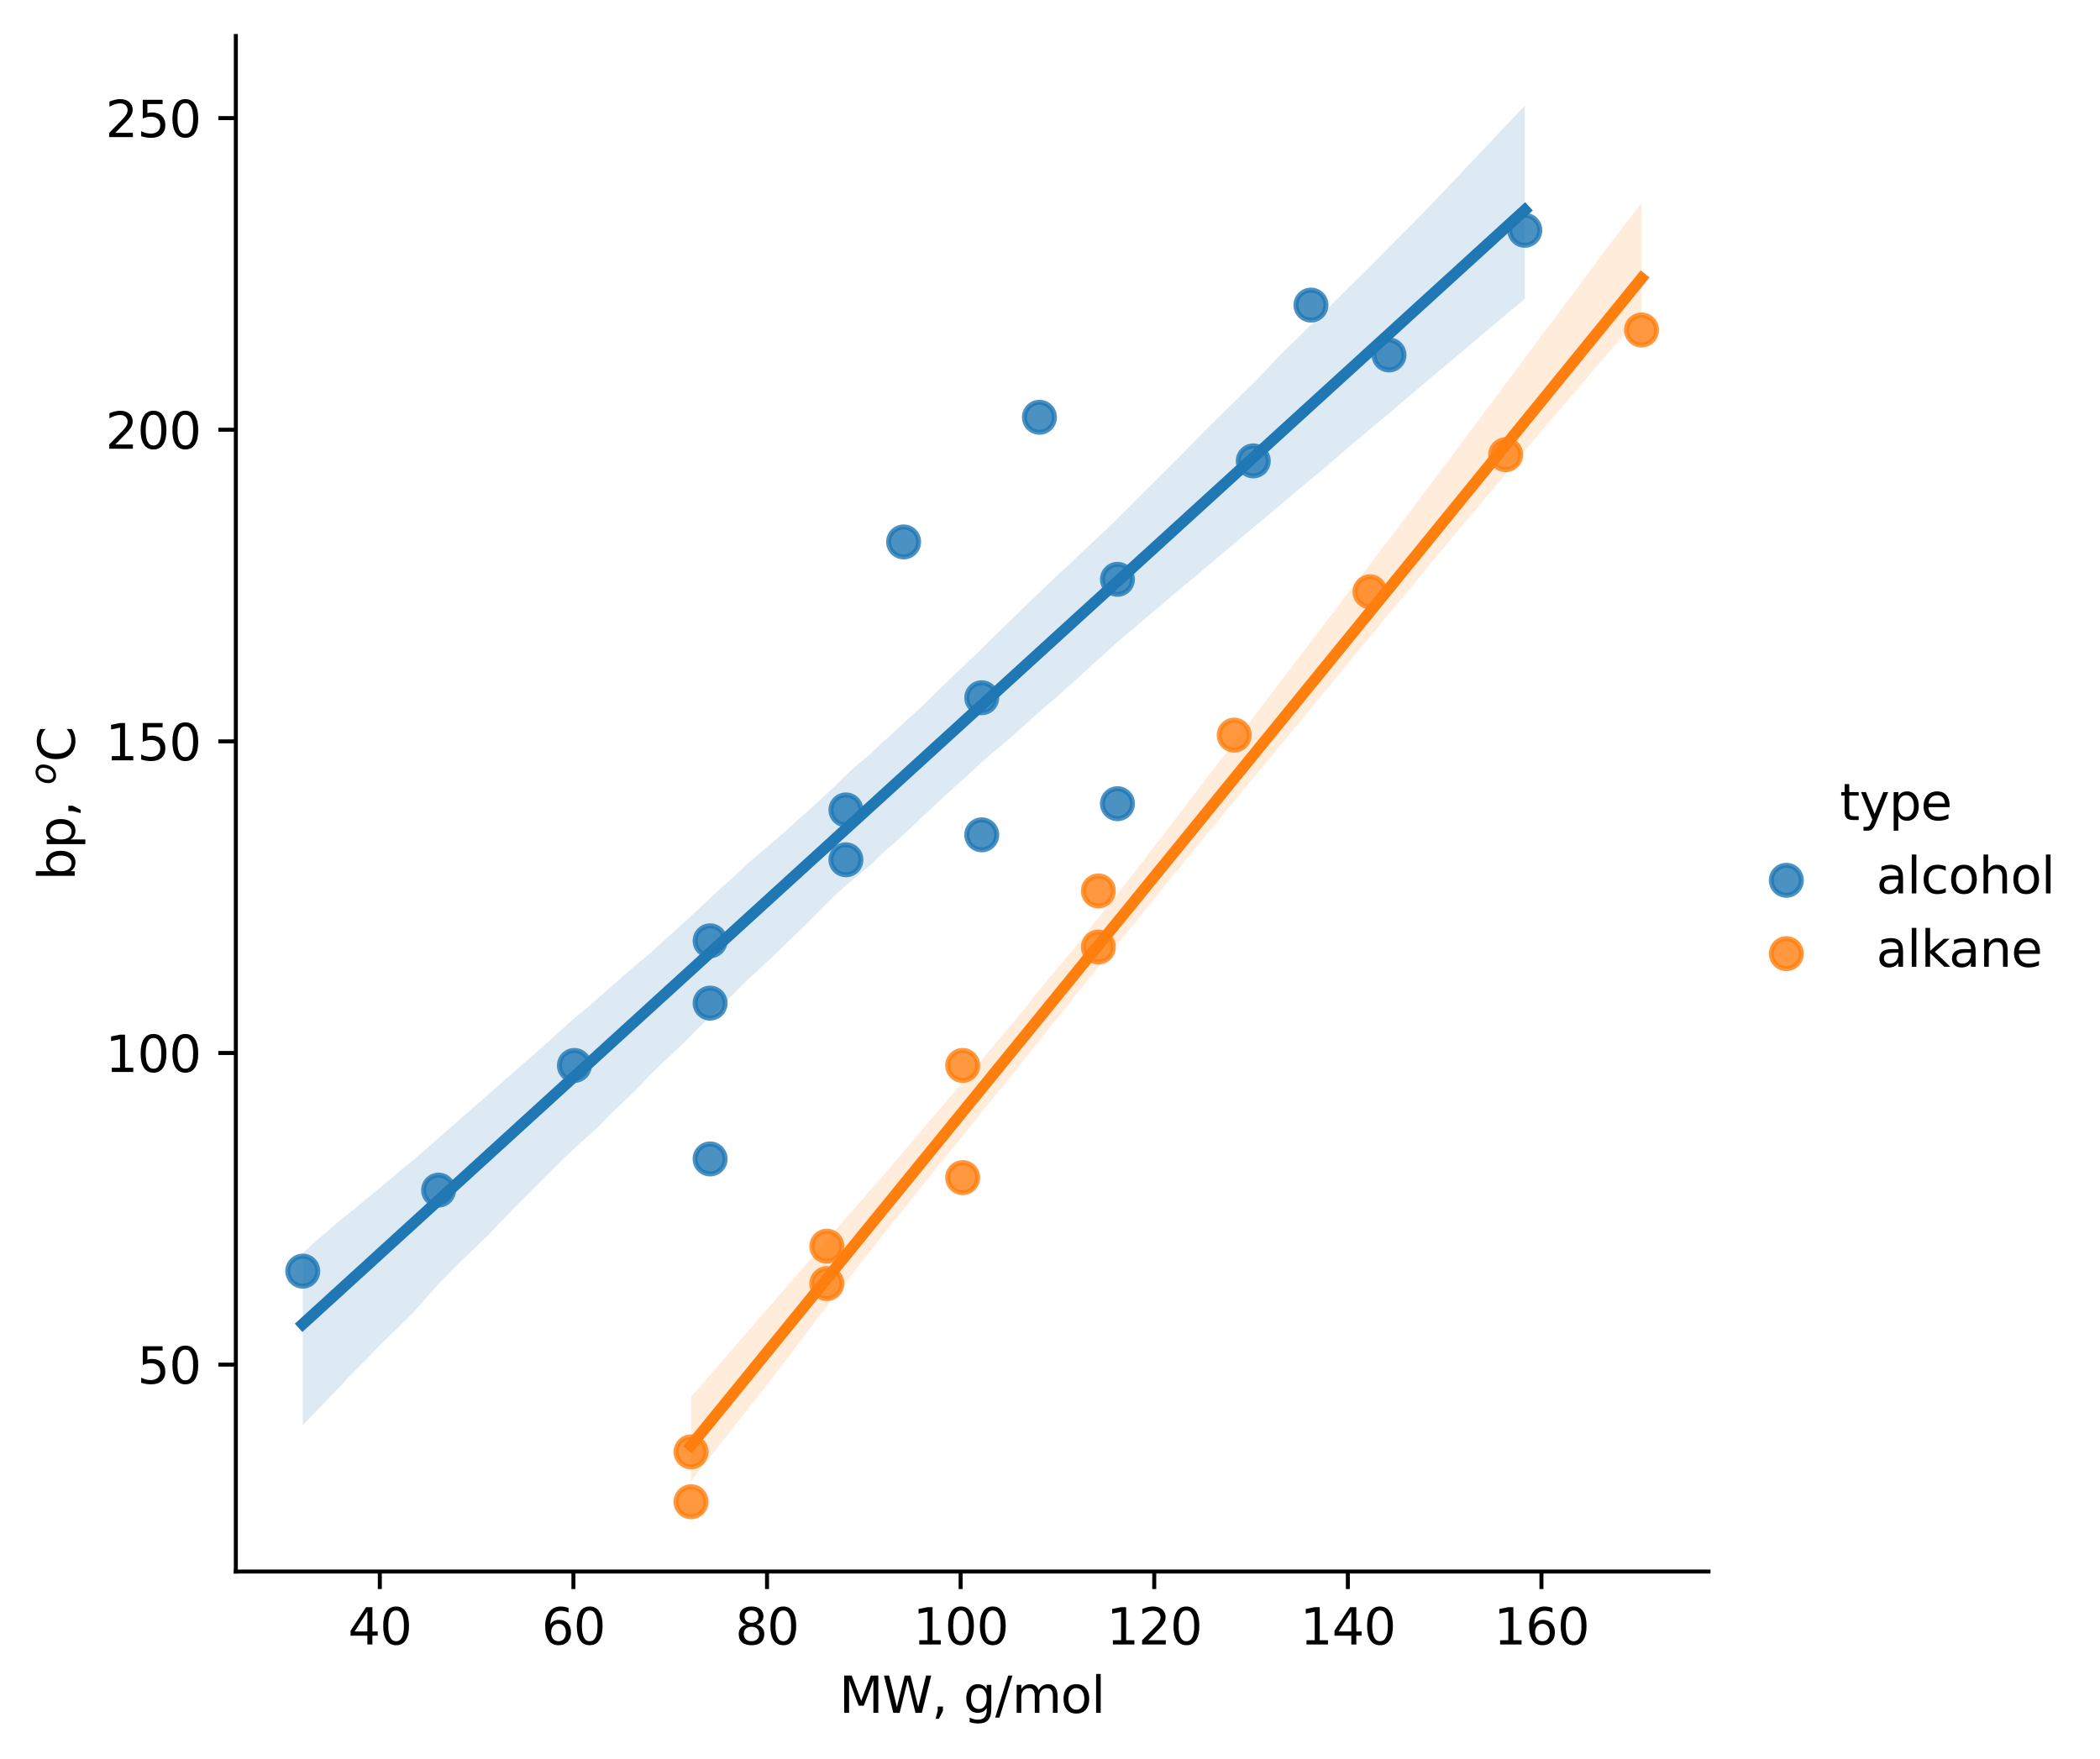 <?xml version="1.0" encoding="utf-8" standalone="no"?>
<!DOCTYPE svg PUBLIC "-//W3C//DTD SVG 1.1//EN"
  "http://www.w3.org/Graphics/SVG/1.1/DTD/svg11.dtd">
<svg xmlns:xlink="http://www.w3.org/1999/xlink" width="420.189pt" height="351.996pt" viewBox="0 0 420.189 351.996" xmlns="http://www.w3.org/2000/svg" version="1.1">
 <defs>
  <style type="text/css">*{stroke-linejoin: round; stroke-linecap: butt}</style>
 </defs>
 <g id="figure_1">
  <g id="patch_1">
   <path d="M 0 351.996 
L 420.189 351.996 
L 420.189 0 
L 0 0 
z
" style="fill: #ffffff"/>
  </g>
  <g id="axes_1">
   <g id="patch_2">
    <path d="M 47.188 314.44 
L 341.851 314.44 
L 341.851 7.2 
L 47.188 7.2 
z
" style="fill: #ffffff"/>
   </g>
   <g id="PathCollection_1">
    <defs>
     <path id="m9941597a71" d="M 0 3 
C 0.796 3 1.559 2.684 2.121 2.121 
C 2.684 1.559 3 0.796 3 0 
C 3 -0.796 2.684 -1.559 2.121 -2.121 
C 1.559 -2.684 0.796 -3 0 -3 
C -0.796 -3 -1.559 -2.684 -2.121 -2.121 
C -2.684 -1.559 -3 -0.796 -3 0 
C -3 0.796 -2.684 1.559 -2.121 2.121 
C -1.559 2.684 -0.796 3 0 3 
z
" style="stroke: #1f77b4; stroke-opacity: 0.8"/>
    </defs>
    <g clip-path="url(#p30f5126e38)">
     <use xlink:href="#m9941597a71" x="60.581" y="254.334" style="fill: #1f77b4; fill-opacity: 0.8; stroke: #1f77b4; stroke-opacity: 0.8"/>
     <use xlink:href="#m9941597a71" x="87.756" y="238.123" style="fill: #1f77b4; fill-opacity: 0.8; stroke: #1f77b4; stroke-opacity: 0.8"/>
     <use xlink:href="#m9941597a71" x="114.931" y="213.182" style="fill: #1f77b4; fill-opacity: 0.8; stroke: #1f77b4; stroke-opacity: 0.8"/>
     <use xlink:href="#m9941597a71" x="142.087" y="188.241" style="fill: #1f77b4; fill-opacity: 0.8; stroke: #1f77b4; stroke-opacity: 0.8"/>
     <use xlink:href="#m9941597a71" x="169.262" y="162.054" style="fill: #1f77b4; fill-opacity: 0.8; stroke: #1f77b4; stroke-opacity: 0.8"/>
     <use xlink:href="#m9941597a71" x="196.437" y="139.607" style="fill: #1f77b4; fill-opacity: 0.8; stroke: #1f77b4; stroke-opacity: 0.8"/>
     <use xlink:href="#m9941597a71" x="223.592" y="115.913" style="fill: #1f77b4; fill-opacity: 0.8; stroke: #1f77b4; stroke-opacity: 0.8"/>
     <use xlink:href="#m9941597a71" x="250.767" y="92.22" style="fill: #1f77b4; fill-opacity: 0.8; stroke: #1f77b4; stroke-opacity: 0.8"/>
     <use xlink:href="#m9941597a71" x="277.923" y="71.02" style="fill: #1f77b4; fill-opacity: 0.8; stroke: #1f77b4; stroke-opacity: 0.8"/>
     <use xlink:href="#m9941597a71" x="305.098" y="46.08" style="fill: #1f77b4; fill-opacity: 0.8; stroke: #1f77b4; stroke-opacity: 0.8"/>
     <use xlink:href="#m9941597a71" x="142.087" y="200.712" style="fill: #1f77b4; fill-opacity: 0.8; stroke: #1f77b4; stroke-opacity: 0.8"/>
     <use xlink:href="#m9941597a71" x="142.087" y="231.888" style="fill: #1f77b4; fill-opacity: 0.8; stroke: #1f77b4; stroke-opacity: 0.8"/>
     <use xlink:href="#m9941597a71" x="169.262" y="172.03" style="fill: #1f77b4; fill-opacity: 0.8; stroke: #1f77b4; stroke-opacity: 0.8"/>
     <use xlink:href="#m9941597a71" x="196.437" y="167.042" style="fill: #1f77b4; fill-opacity: 0.8; stroke: #1f77b4; stroke-opacity: 0.8"/>
     <use xlink:href="#m9941597a71" x="223.592" y="160.807" style="fill: #1f77b4; fill-opacity: 0.8; stroke: #1f77b4; stroke-opacity: 0.8"/>
     <use xlink:href="#m9941597a71" x="180.806" y="108.431" style="fill: #1f77b4; fill-opacity: 0.8; stroke: #1f77b4; stroke-opacity: 0.8"/>
     <use xlink:href="#m9941597a71" x="207.981" y="83.491" style="fill: #1f77b4; fill-opacity: 0.8; stroke: #1f77b4; stroke-opacity: 0.8"/>
     <use xlink:href="#m9941597a71" x="262.311" y="61.044" style="fill: #1f77b4; fill-opacity: 0.8; stroke: #1f77b4; stroke-opacity: 0.8"/>
    </g>
   </g>
   <g id="FillBetweenPolyCollection_1">
    <path d="M 60.581 250.722 
L 60.581 285.179 
L 63.051 282.599 
L 65.521 280.045 
L 67.991 277.478 
L 70.461 274.795 
L 72.931 272.346 
L 75.4 269.785 
L 77.87 267.331 
L 80.34 264.93 
L 82.81 262.515 
L 85.28 259.669 
L 87.75 256.892 
L 90.22 254.41 
L 92.69 251.942 
L 95.159 249.567 
L 97.629 247.183 
L 100.099 244.595 
L 102.569 242.049 
L 105.039 239.578 
L 107.509 237.106 
L 109.979 234.63 
L 112.448 232.146 
L 114.918 229.801 
L 117.388 227.565 
L 119.858 225.32 
L 122.328 222.74 
L 124.798 220.433 
L 127.268 218.032 
L 129.737 215.456 
L 132.207 212.991 
L 134.677 210.696 
L 137.147 208.344 
L 139.617 205.776 
L 142.087 203.51 
L 144.557 201.082 
L 147.026 198.618 
L 149.496 196.129 
L 151.966 193.855 
L 154.436 191.576 
L 156.906 189.181 
L 159.376 186.794 
L 161.846 184.41 
L 164.316 181.89 
L 166.785 179.41 
L 169.255 177.192 
L 171.725 175.095 
L 174.195 173.069 
L 176.665 170.656 
L 179.135 168.488 
L 181.605 166.24 
L 184.074 163.875 
L 186.544 161.616 
L 189.014 159.269 
L 191.484 157.058 
L 193.954 154.846 
L 196.424 152.478 
L 198.894 150.374 
L 201.363 148.352 
L 203.833 146.139 
L 206.303 143.922 
L 208.773 141.727 
L 211.243 139.644 
L 213.713 137.416 
L 216.183 135.219 
L 218.653 132.921 
L 221.122 130.694 
L 223.592 128.453 
L 226.062 126.382 
L 228.532 124.282 
L 231.002 122.19 
L 233.472 120.112 
L 235.942 118.034 
L 238.411 115.956 
L 240.881 113.88 
L 243.351 111.804 
L 245.821 109.728 
L 248.291 107.65 
L 250.761 105.57 
L 253.231 103.53 
L 255.7 101.428 
L 258.17 99.338 
L 260.64 97.259 
L 263.11 95.238 
L 265.58 93.147 
L 268.05 91.02 
L 270.52 88.903 
L 272.99 86.822 
L 275.459 84.741 
L 277.929 82.708 
L 280.399 80.605 
L 282.869 78.498 
L 285.339 76.417 
L 287.809 74.336 
L 290.279 72.255 
L 292.748 70.175 
L 295.218 68.094 
L 297.688 66.013 
L 300.158 63.932 
L 302.628 61.851 
L 305.098 59.828 
L 305.098 21.165 
L 305.098 21.165 
L 302.628 23.764 
L 300.158 26.341 
L 297.688 28.982 
L 295.218 31.577 
L 292.748 34.182 
L 290.279 36.786 
L 287.809 39.391 
L 285.339 41.996 
L 282.869 44.52 
L 280.399 46.991 
L 277.929 49.462 
L 275.459 51.982 
L 272.99 54.478 
L 270.52 56.87 
L 268.05 59.337 
L 265.58 61.789 
L 263.11 64.208 
L 260.64 66.629 
L 258.17 69.054 
L 255.7 71.481 
L 253.231 74.151 
L 250.761 76.668 
L 248.291 79.087 
L 245.821 81.535 
L 243.351 83.948 
L 240.881 86.391 
L 238.411 88.929 
L 235.942 91.438 
L 233.472 93.904 
L 231.002 96.368 
L 228.532 98.835 
L 226.062 101.302 
L 223.592 103.76 
L 221.122 106.16 
L 218.653 108.462 
L 216.183 110.764 
L 213.713 113.193 
L 211.243 115.366 
L 208.773 117.773 
L 206.303 120.134 
L 203.833 122.54 
L 201.363 124.942 
L 198.894 127.33 
L 196.424 129.817 
L 193.954 132.175 
L 191.484 134.521 
L 189.014 136.879 
L 186.544 139.284 
L 184.074 141.719 
L 181.605 143.917 
L 179.135 146.252 
L 176.665 148.443 
L 174.195 150.818 
L 171.725 152.844 
L 169.255 155.103 
L 166.785 157.531 
L 164.316 159.867 
L 161.846 162.109 
L 159.376 164.28 
L 156.906 166.555 
L 154.436 168.63 
L 151.966 170.762 
L 149.496 172.852 
L 147.026 175.233 
L 144.557 177.426 
L 142.087 179.685 
L 139.617 182.024 
L 137.147 184.326 
L 134.677 186.554 
L 132.207 188.763 
L 129.737 191.025 
L 127.268 193.05 
L 124.798 195.212 
L 122.328 197.375 
L 119.858 199.541 
L 117.388 201.705 
L 114.918 203.71 
L 112.448 205.942 
L 109.979 208.175 
L 107.509 210.373 
L 105.039 212.539 
L 102.569 214.706 
L 100.099 216.872 
L 97.629 219.045 
L 95.159 221.211 
L 92.69 223.369 
L 90.22 225.534 
L 87.75 227.698 
L 85.28 229.863 
L 82.81 232.028 
L 80.34 234.016 
L 77.87 236.136 
L 75.4 238.173 
L 72.931 240.215 
L 70.461 242.24 
L 67.991 244.195 
L 65.521 246.336 
L 63.051 248.447 
L 60.581 250.722 
z
" clip-path="url(#p30f5126e38)" style="fill: #1f77b4; fill-opacity: 0.15"/>
   </g>
   <g id="PathCollection_2">
    <defs>
     <path id="me3c0bd1420" d="M 0 3 
C 0.796 3 1.559 2.684 2.121 2.121 
C 2.684 1.559 3 0.796 3 0 
C 3 -0.796 2.684 -1.559 2.121 -2.121 
C 1.559 -2.684 0.796 -3 0 -3 
C -0.796 -3 -1.559 -2.684 -2.121 -2.121 
C -2.684 -1.559 -3 -0.796 -3 0 
C -3 0.796 -2.684 1.559 -2.121 2.121 
C -1.559 2.684 -0.796 3 0 3 
z
" style="stroke: #ff7f0e; stroke-opacity: 0.8"/>
    </defs>
    <g clip-path="url(#p30f5126e38)">
     <use xlink:href="#me3c0bd1420" x="138.271" y="290.498" style="fill: #ff7f0e; fill-opacity: 0.8; stroke: #ff7f0e; stroke-opacity: 0.8"/>
     <use xlink:href="#me3c0bd1420" x="165.446" y="249.346" style="fill: #ff7f0e; fill-opacity: 0.8; stroke: #ff7f0e; stroke-opacity: 0.8"/>
     <use xlink:href="#me3c0bd1420" x="192.621" y="213.182" style="fill: #ff7f0e; fill-opacity: 0.8; stroke: #ff7f0e; stroke-opacity: 0.8"/>
     <use xlink:href="#me3c0bd1420" x="219.777" y="178.265" style="fill: #ff7f0e; fill-opacity: 0.8; stroke: #ff7f0e; stroke-opacity: 0.8"/>
     <use xlink:href="#me3c0bd1420" x="246.951" y="147.089" style="fill: #ff7f0e; fill-opacity: 0.8; stroke: #ff7f0e; stroke-opacity: 0.8"/>
     <use xlink:href="#me3c0bd1420" x="274.126" y="118.408" style="fill: #ff7f0e; fill-opacity: 0.8; stroke: #ff7f0e; stroke-opacity: 0.8"/>
     <use xlink:href="#me3c0bd1420" x="301.282" y="90.973" style="fill: #ff7f0e; fill-opacity: 0.8; stroke: #ff7f0e; stroke-opacity: 0.8"/>
     <use xlink:href="#me3c0bd1420" x="328.457" y="66.032" style="fill: #ff7f0e; fill-opacity: 0.8; stroke: #ff7f0e; stroke-opacity: 0.8"/>
     <use xlink:href="#me3c0bd1420" x="165.446" y="256.828" style="fill: #ff7f0e; fill-opacity: 0.8; stroke: #ff7f0e; stroke-opacity: 0.8"/>
     <use xlink:href="#me3c0bd1420" x="219.777" y="189.488" style="fill: #ff7f0e; fill-opacity: 0.8; stroke: #ff7f0e; stroke-opacity: 0.8"/>
     <use xlink:href="#me3c0bd1420" x="138.271" y="300.475" style="fill: #ff7f0e; fill-opacity: 0.8; stroke: #ff7f0e; stroke-opacity: 0.8"/>
     <use xlink:href="#me3c0bd1420" x="192.621" y="235.629" style="fill: #ff7f0e; fill-opacity: 0.8; stroke: #ff7f0e; stroke-opacity: 0.8"/>
    </g>
   </g>
   <g id="FillBetweenPolyCollection_2">
    <path d="M 138.271 279.491 
L 138.271 296.403 
L 140.192 293.928 
L 142.113 291.452 
L 144.034 289.021 
L 145.955 286.589 
L 147.876 284.158 
L 149.797 281.725 
L 151.719 279.263 
L 153.64 276.861 
L 155.561 274.347 
L 157.482 271.829 
L 159.403 269.307 
L 161.324 266.778 
L 163.245 264.238 
L 165.166 261.722 
L 167.087 259.255 
L 169.008 256.897 
L 170.929 254.416 
L 172.85 251.935 
L 174.771 249.508 
L 176.692 247.068 
L 178.614 244.676 
L 180.535 242.272 
L 182.456 239.861 
L 184.377 237.443 
L 186.298 235.055 
L 188.219 232.66 
L 190.14 230.327 
L 192.061 227.914 
L 193.982 225.548 
L 195.903 223.178 
L 197.824 220.788 
L 199.745 218.446 
L 201.666 216.106 
L 203.587 213.716 
L 205.508 211.304 
L 207.43 208.875 
L 209.351 206.478 
L 211.272 204.07 
L 213.193 201.701 
L 215.114 199.27 
L 217.035 196.88 
L 218.956 194.489 
L 220.877 192.11 
L 222.798 189.793 
L 224.719 187.476 
L 226.64 185.16 
L 228.561 182.782 
L 230.482 180.414 
L 232.403 178.045 
L 234.325 175.61 
L 236.246 173.273 
L 238.167 170.952 
L 240.088 168.604 
L 242.009 166.279 
L 243.93 163.954 
L 245.851 161.629 
L 247.772 159.303 
L 249.693 156.98 
L 251.614 154.663 
L 253.535 152.345 
L 255.456 150.033 
L 257.377 147.686 
L 259.298 145.348 
L 261.22 143.022 
L 263.141 140.659 
L 265.062 138.369 
L 266.983 136.043 
L 268.904 133.718 
L 270.825 131.393 
L 272.746 129.067 
L 274.667 126.759 
L 276.588 124.415 
L 278.509 122.09 
L 280.43 119.819 
L 282.351 117.545 
L 284.272 115.193 
L 286.193 112.821 
L 288.114 110.511 
L 290.036 108.181 
L 291.957 105.837 
L 293.878 103.608 
L 295.799 101.348 
L 297.72 99.054 
L 299.641 96.793 
L 301.562 94.506 
L 303.483 92.166 
L 305.404 89.856 
L 307.325 87.534 
L 309.246 85.244 
L 311.167 82.992 
L 313.088 80.753 
L 315.009 78.596 
L 316.931 76.331 
L 318.852 74.02 
L 320.773 71.773 
L 322.694 69.529 
L 324.615 67.326 
L 326.536 65.15 
L 328.457 62.872 
L 328.457 40.569 
L 328.457 40.569 
L 326.536 43.082 
L 324.615 45.597 
L 322.694 48.111 
L 320.773 50.626 
L 318.852 53.222 
L 316.931 55.838 
L 315.009 58.437 
L 313.088 60.975 
L 311.167 63.513 
L 309.246 66.075 
L 307.325 68.649 
L 305.404 71.224 
L 303.483 73.8 
L 301.562 76.376 
L 299.641 78.952 
L 297.72 81.528 
L 295.799 84.083 
L 293.878 86.674 
L 291.957 89.255 
L 290.036 91.83 
L 288.114 94.406 
L 286.193 96.945 
L 284.272 99.487 
L 282.351 102.065 
L 280.43 104.633 
L 278.509 107.141 
L 276.588 109.65 
L 274.667 112.16 
L 272.746 114.691 
L 270.825 117.176 
L 268.904 119.706 
L 266.983 122.266 
L 265.062 124.761 
L 263.141 127.277 
L 261.22 129.804 
L 259.298 132.331 
L 257.377 134.84 
L 255.456 137.387 
L 253.535 139.914 
L 251.614 142.443 
L 249.693 144.962 
L 247.772 147.488 
L 245.851 149.979 
L 243.93 152.449 
L 242.009 154.933 
L 240.088 157.408 
L 238.167 159.949 
L 236.246 162.497 
L 234.325 165.003 
L 232.403 167.521 
L 230.482 169.952 
L 228.561 172.469 
L 226.64 174.968 
L 224.719 177.396 
L 222.798 179.879 
L 220.877 182.296 
L 218.956 184.635 
L 217.035 187.104 
L 215.114 189.567 
L 213.193 191.819 
L 211.272 194.072 
L 209.351 196.377 
L 207.43 198.751 
L 205.508 201.184 
L 203.587 203.509 
L 201.666 205.832 
L 199.745 208.129 
L 197.824 210.4 
L 195.903 212.667 
L 193.982 214.906 
L 192.061 217.143 
L 190.14 219.447 
L 188.219 221.701 
L 186.298 223.956 
L 184.377 226.212 
L 182.456 228.467 
L 180.535 230.721 
L 178.614 232.975 
L 176.692 235.193 
L 174.771 237.38 
L 172.85 239.602 
L 170.929 241.806 
L 169.008 244.011 
L 167.087 246.219 
L 165.166 248.455 
L 163.245 250.691 
L 161.324 252.923 
L 159.403 255.137 
L 157.482 257.35 
L 155.561 259.564 
L 153.64 261.778 
L 151.719 263.992 
L 149.797 266.207 
L 147.876 268.4 
L 145.955 270.634 
L 144.034 272.848 
L 142.113 275.081 
L 140.192 277.286 
L 138.271 279.491 
z
" clip-path="url(#p30f5126e38)" style="fill: #ff7f0e; fill-opacity: 0.15"/>
   </g>
   <g id="matplotlib.axis_1">
    <g id="xtick_1">
     <g id="line2d_1">
      <defs>
       <path id="md5f2344970" d="M 0 0 
L 0 3.5 
" style="stroke: #000000; stroke-width: 0.8"/>
      </defs>
      <g>
       <use xlink:href="#md5f2344970" x="75.999" y="314.44" style="stroke: #000000; stroke-width: 0.8"/>
      </g>
     </g>
     <g id="text_1">
      <!-- 40 -->
      <g transform="translate(69.637 329.038) scale(0.1 -0.1)">
       <defs>
        <path id="DejaVuSans-34" d="M 2419 4116 
L 825 1625 
L 2419 1625 
L 2419 4116 
z
M 2253 4666 
L 3047 4666 
L 3047 1625 
L 3713 1625 
L 3713 1100 
L 3047 1100 
L 3047 0 
L 2419 0 
L 2419 1100 
L 313 1100 
L 313 1709 
L 2253 4666 
z
" transform="scale(0.016)"/>
        <path id="DejaVuSans-30" d="M 2034 4250 
Q 1547 4250 1301 3770 
Q 1056 3291 1056 2328 
Q 1056 1369 1301 889 
Q 1547 409 2034 409 
Q 2525 409 2770 889 
Q 3016 1369 3016 2328 
Q 3016 3291 2770 3770 
Q 2525 4250 2034 4250 
z
M 2034 4750 
Q 2819 4750 3233 4129 
Q 3647 3509 3647 2328 
Q 3647 1150 3233 529 
Q 2819 -91 2034 -91 
Q 1250 -91 836 529 
Q 422 1150 422 2328 
Q 422 3509 836 4129 
Q 1250 4750 2034 4750 
z
" transform="scale(0.016)"/>
       </defs>
       <use xlink:href="#DejaVuSans-34"/>
       <use xlink:href="#DejaVuSans-30" transform="translate(63.623 0)"/>
      </g>
     </g>
    </g>
    <g id="xtick_2">
     <g id="line2d_2">
      <g>
       <use xlink:href="#md5f2344970" x="114.737" y="314.44" style="stroke: #000000; stroke-width: 0.8"/>
      </g>
     </g>
     <g id="text_2">
      <!-- 60 -->
      <g transform="translate(108.375 329.038) scale(0.1 -0.1)">
       <defs>
        <path id="DejaVuSans-36" d="M 2113 2584 
Q 1688 2584 1439 2293 
Q 1191 2003 1191 1497 
Q 1191 994 1439 701 
Q 1688 409 2113 409 
Q 2538 409 2786 701 
Q 3034 994 3034 1497 
Q 3034 2003 2786 2293 
Q 2538 2584 2113 2584 
z
M 3366 4563 
L 3366 3988 
Q 3128 4100 2886 4159 
Q 2644 4219 2406 4219 
Q 1781 4219 1451 3797 
Q 1122 3375 1075 2522 
Q 1259 2794 1537 2939 
Q 1816 3084 2150 3084 
Q 2853 3084 3261 2657 
Q 3669 2231 3669 1497 
Q 3669 778 3244 343 
Q 2819 -91 2113 -91 
Q 1303 -91 875 529 
Q 447 1150 447 2328 
Q 447 3434 972 4092 
Q 1497 4750 2381 4750 
Q 2619 4750 2861 4703 
Q 3103 4656 3366 4563 
z
" transform="scale(0.016)"/>
       </defs>
       <use xlink:href="#DejaVuSans-36"/>
       <use xlink:href="#DejaVuSans-30" transform="translate(63.623 0)"/>
      </g>
     </g>
    </g>
    <g id="xtick_3">
     <g id="line2d_3">
      <g>
       <use xlink:href="#md5f2344970" x="153.476" y="314.44" style="stroke: #000000; stroke-width: 0.8"/>
      </g>
     </g>
     <g id="text_3">
      <!-- 80 -->
      <g transform="translate(147.113 329.038) scale(0.1 -0.1)">
       <defs>
        <path id="DejaVuSans-38" d="M 2034 2216 
Q 1584 2216 1326 1975 
Q 1069 1734 1069 1313 
Q 1069 891 1326 650 
Q 1584 409 2034 409 
Q 2484 409 2743 651 
Q 3003 894 3003 1313 
Q 3003 1734 2745 1975 
Q 2488 2216 2034 2216 
z
M 1403 2484 
Q 997 2584 770 2862 
Q 544 3141 544 3541 
Q 544 4100 942 4425 
Q 1341 4750 2034 4750 
Q 2731 4750 3128 4425 
Q 3525 4100 3525 3541 
Q 3525 3141 3298 2862 
Q 3072 2584 2669 2484 
Q 3125 2378 3379 2068 
Q 3634 1759 3634 1313 
Q 3634 634 3220 271 
Q 2806 -91 2034 -91 
Q 1263 -91 848 271 
Q 434 634 434 1313 
Q 434 1759 690 2068 
Q 947 2378 1403 2484 
z
M 1172 3481 
Q 1172 3119 1398 2916 
Q 1625 2713 2034 2713 
Q 2441 2713 2670 2916 
Q 2900 3119 2900 3481 
Q 2900 3844 2670 4047 
Q 2441 4250 2034 4250 
Q 1625 4250 1398 4047 
Q 1172 3844 1172 3481 
z
" transform="scale(0.016)"/>
       </defs>
       <use xlink:href="#DejaVuSans-38"/>
       <use xlink:href="#DejaVuSans-30" transform="translate(63.623 0)"/>
      </g>
     </g>
    </g>
    <g id="xtick_4">
     <g id="line2d_4">
      <g>
       <use xlink:href="#md5f2344970" x="192.214" y="314.44" style="stroke: #000000; stroke-width: 0.8"/>
      </g>
     </g>
     <g id="text_4">
      <!-- 100 -->
      <g transform="translate(182.67 329.038) scale(0.1 -0.1)">
       <defs>
        <path id="DejaVuSans-31" d="M 794 531 
L 1825 531 
L 1825 4091 
L 703 3866 
L 703 4441 
L 1819 4666 
L 2450 4666 
L 2450 531 
L 3481 531 
L 3481 0 
L 794 0 
L 794 531 
z
" transform="scale(0.016)"/>
       </defs>
       <use xlink:href="#DejaVuSans-31"/>
       <use xlink:href="#DejaVuSans-30" transform="translate(63.623 0)"/>
       <use xlink:href="#DejaVuSans-30" transform="translate(127.246 0)"/>
      </g>
     </g>
    </g>
    <g id="xtick_5">
     <g id="line2d_5">
      <g>
       <use xlink:href="#md5f2344970" x="230.953" y="314.44" style="stroke: #000000; stroke-width: 0.8"/>
      </g>
     </g>
     <g id="text_5">
      <!-- 120 -->
      <g transform="translate(221.409 329.038) scale(0.1 -0.1)">
       <defs>
        <path id="DejaVuSans-32" d="M 1228 531 
L 3431 531 
L 3431 0 
L 469 0 
L 469 531 
Q 828 903 1448 1529 
Q 2069 2156 2228 2338 
Q 2531 2678 2651 2914 
Q 2772 3150 2772 3378 
Q 2772 3750 2511 3984 
Q 2250 4219 1831 4219 
Q 1534 4219 1204 4116 
Q 875 4013 500 3803 
L 500 4441 
Q 881 4594 1212 4672 
Q 1544 4750 1819 4750 
Q 2544 4750 2975 4387 
Q 3406 4025 3406 3419 
Q 3406 3131 3298 2873 
Q 3191 2616 2906 2266 
Q 2828 2175 2409 1742 
Q 1991 1309 1228 531 
z
" transform="scale(0.016)"/>
       </defs>
       <use xlink:href="#DejaVuSans-31"/>
       <use xlink:href="#DejaVuSans-32" transform="translate(63.623 0)"/>
       <use xlink:href="#DejaVuSans-30" transform="translate(127.246 0)"/>
      </g>
     </g>
    </g>
    <g id="xtick_6">
     <g id="line2d_6">
      <g>
       <use xlink:href="#md5f2344970" x="269.691" y="314.44" style="stroke: #000000; stroke-width: 0.8"/>
      </g>
     </g>
     <g id="text_6">
      <!-- 140 -->
      <g transform="translate(260.147 329.038) scale(0.1 -0.1)">
       <use xlink:href="#DejaVuSans-31"/>
       <use xlink:href="#DejaVuSans-34" transform="translate(63.623 0)"/>
       <use xlink:href="#DejaVuSans-30" transform="translate(127.246 0)"/>
      </g>
     </g>
    </g>
    <g id="xtick_7">
     <g id="line2d_7">
      <g>
       <use xlink:href="#md5f2344970" x="308.429" y="314.44" style="stroke: #000000; stroke-width: 0.8"/>
      </g>
     </g>
     <g id="text_7">
      <!-- 160 -->
      <g transform="translate(298.885 329.038) scale(0.1 -0.1)">
       <use xlink:href="#DejaVuSans-31"/>
       <use xlink:href="#DejaVuSans-36" transform="translate(63.623 0)"/>
       <use xlink:href="#DejaVuSans-30" transform="translate(127.246 0)"/>
      </g>
     </g>
    </g>
    <g id="text_8">
     <!-- MW, g/mol -->
     <g transform="translate(167.906 342.717) scale(0.1 -0.1)">
      <defs>
       <path id="DejaVuSans-4d" d="M 628 4666 
L 1569 4666 
L 2759 1491 
L 3956 4666 
L 4897 4666 
L 4897 0 
L 4281 0 
L 4281 4097 
L 3078 897 
L 2444 897 
L 1241 4097 
L 1241 0 
L 628 0 
L 628 4666 
z
" transform="scale(0.016)"/>
       <path id="DejaVuSans-57" d="M 213 4666 
L 850 4666 
L 1831 722 
L 2809 4666 
L 3519 4666 
L 4500 722 
L 5478 4666 
L 6119 4666 
L 4947 0 
L 4153 0 
L 3169 4050 
L 2175 0 
L 1381 0 
L 213 4666 
z
" transform="scale(0.016)"/>
       <path id="DejaVuSans-2c" d="M 750 794 
L 1409 794 
L 1409 256 
L 897 -744 
L 494 -744 
L 750 256 
L 750 794 
z
" transform="scale(0.016)"/>
       <path id="DejaVuSans-20" transform="scale(0.016)"/>
       <path id="DejaVuSans-67" d="M 2906 1791 
Q 2906 2416 2648 2759 
Q 2391 3103 1925 3103 
Q 1463 3103 1205 2759 
Q 947 2416 947 1791 
Q 947 1169 1205 825 
Q 1463 481 1925 481 
Q 2391 481 2648 825 
Q 2906 1169 2906 1791 
z
M 3481 434 
Q 3481 -459 3084 -895 
Q 2688 -1331 1869 -1331 
Q 1566 -1331 1297 -1286 
Q 1028 -1241 775 -1147 
L 775 -588 
Q 1028 -725 1275 -790 
Q 1522 -856 1778 -856 
Q 2344 -856 2625 -561 
Q 2906 -266 2906 331 
L 2906 616 
Q 2728 306 2450 153 
Q 2172 0 1784 0 
Q 1141 0 747 490 
Q 353 981 353 1791 
Q 353 2603 747 3093 
Q 1141 3584 1784 3584 
Q 2172 3584 2450 3431 
Q 2728 3278 2906 2969 
L 2906 3500 
L 3481 3500 
L 3481 434 
z
" transform="scale(0.016)"/>
       <path id="DejaVuSans-2f" d="M 1625 4666 
L 2156 4666 
L 531 -594 
L 0 -594 
L 1625 4666 
z
" transform="scale(0.016)"/>
       <path id="DejaVuSans-6d" d="M 3328 2828 
Q 3544 3216 3844 3400 
Q 4144 3584 4550 3584 
Q 5097 3584 5394 3201 
Q 5691 2819 5691 2113 
L 5691 0 
L 5113 0 
L 5113 2094 
Q 5113 2597 4934 2840 
Q 4756 3084 4391 3084 
Q 3944 3084 3684 2787 
Q 3425 2491 3425 1978 
L 3425 0 
L 2847 0 
L 2847 2094 
Q 2847 2600 2669 2842 
Q 2491 3084 2119 3084 
Q 1678 3084 1418 2786 
Q 1159 2488 1159 1978 
L 1159 0 
L 581 0 
L 581 3500 
L 1159 3500 
L 1159 2956 
Q 1356 3278 1631 3431 
Q 1906 3584 2284 3584 
Q 2666 3584 2933 3390 
Q 3200 3197 3328 2828 
z
" transform="scale(0.016)"/>
       <path id="DejaVuSans-6f" d="M 1959 3097 
Q 1497 3097 1228 2736 
Q 959 2375 959 1747 
Q 959 1119 1226 758 
Q 1494 397 1959 397 
Q 2419 397 2687 759 
Q 2956 1122 2956 1747 
Q 2956 2369 2687 2733 
Q 2419 3097 1959 3097 
z
M 1959 3584 
Q 2709 3584 3137 3096 
Q 3566 2609 3566 1747 
Q 3566 888 3137 398 
Q 2709 -91 1959 -91 
Q 1206 -91 779 398 
Q 353 888 353 1747 
Q 353 2609 779 3096 
Q 1206 3584 1959 3584 
z
" transform="scale(0.016)"/>
       <path id="DejaVuSans-6c" d="M 603 4863 
L 1178 4863 
L 1178 0 
L 603 0 
L 603 4863 
z
" transform="scale(0.016)"/>
      </defs>
      <use xlink:href="#DejaVuSans-4d"/>
      <use xlink:href="#DejaVuSans-57" transform="translate(86.279 0)"/>
      <use xlink:href="#DejaVuSans-2c" transform="translate(185.156 0)"/>
      <use xlink:href="#DejaVuSans-20" transform="translate(216.943 0)"/>
      <use xlink:href="#DejaVuSans-67" transform="translate(248.73 0)"/>
      <use xlink:href="#DejaVuSans-2f" transform="translate(312.207 0)"/>
      <use xlink:href="#DejaVuSans-6d" transform="translate(345.898 0)"/>
      <use xlink:href="#DejaVuSans-6f" transform="translate(443.311 0)"/>
      <use xlink:href="#DejaVuSans-6c" transform="translate(504.492 0)"/>
     </g>
    </g>
   </g>
   <g id="matplotlib.axis_2">
    <g id="ytick_1">
     <g id="line2d_8">
      <defs>
       <path id="m9290245bf3" d="M 0 0 
L -3.5 0 
" style="stroke: #000000; stroke-width: 0.8"/>
      </defs>
      <g>
       <use xlink:href="#m9290245bf3" x="47.188" y="273.04" style="stroke: #000000; stroke-width: 0.8"/>
      </g>
     </g>
     <g id="text_9">
      <!-- 50 -->
      <g transform="translate(27.462 276.839) scale(0.1 -0.1)">
       <defs>
        <path id="DejaVuSans-35" d="M 691 4666 
L 3169 4666 
L 3169 4134 
L 1269 4134 
L 1269 2991 
Q 1406 3038 1543 3061 
Q 1681 3084 1819 3084 
Q 2600 3084 3056 2656 
Q 3513 2228 3513 1497 
Q 3513 744 3044 326 
Q 2575 -91 1722 -91 
Q 1428 -91 1123 -41 
Q 819 9 494 109 
L 494 744 
Q 775 591 1075 516 
Q 1375 441 1709 441 
Q 2250 441 2565 725 
Q 2881 1009 2881 1497 
Q 2881 1984 2565 2268 
Q 2250 2553 1709 2553 
Q 1456 2553 1204 2497 
Q 953 2441 691 2322 
L 691 4666 
z
" transform="scale(0.016)"/>
       </defs>
       <use xlink:href="#DejaVuSans-35"/>
       <use xlink:href="#DejaVuSans-30" transform="translate(63.623 0)"/>
      </g>
     </g>
    </g>
    <g id="ytick_2">
     <g id="line2d_9">
      <g>
       <use xlink:href="#m9290245bf3" x="47.188" y="210.688" style="stroke: #000000; stroke-width: 0.8"/>
      </g>
     </g>
     <g id="text_10">
      <!-- 100 -->
      <g transform="translate(21.1 214.487) scale(0.1 -0.1)">
       <use xlink:href="#DejaVuSans-31"/>
       <use xlink:href="#DejaVuSans-30" transform="translate(63.623 0)"/>
       <use xlink:href="#DejaVuSans-30" transform="translate(127.246 0)"/>
      </g>
     </g>
    </g>
    <g id="ytick_3">
     <g id="line2d_10">
      <g>
       <use xlink:href="#m9290245bf3" x="47.188" y="148.336" style="stroke: #000000; stroke-width: 0.8"/>
      </g>
     </g>
     <g id="text_11">
      <!-- 150 -->
      <g transform="translate(21.1 152.136) scale(0.1 -0.1)">
       <use xlink:href="#DejaVuSans-31"/>
       <use xlink:href="#DejaVuSans-35" transform="translate(63.623 0)"/>
       <use xlink:href="#DejaVuSans-30" transform="translate(127.246 0)"/>
      </g>
     </g>
    </g>
    <g id="ytick_4">
     <g id="line2d_11">
      <g>
       <use xlink:href="#m9290245bf3" x="47.188" y="85.985" style="stroke: #000000; stroke-width: 0.8"/>
      </g>
     </g>
     <g id="text_12">
      <!-- 200 -->
      <g transform="translate(21.1 89.784) scale(0.1 -0.1)">
       <use xlink:href="#DejaVuSans-32"/>
       <use xlink:href="#DejaVuSans-30" transform="translate(63.623 0)"/>
       <use xlink:href="#DejaVuSans-30" transform="translate(127.246 0)"/>
      </g>
     </g>
    </g>
    <g id="ytick_5">
     <g id="line2d_12">
      <g>
       <use xlink:href="#m9290245bf3" x="47.188" y="23.633" style="stroke: #000000; stroke-width: 0.8"/>
      </g>
     </g>
     <g id="text_13">
      <!-- 250 -->
      <g transform="translate(21.1 27.432) scale(0.1 -0.1)">
       <use xlink:href="#DejaVuSans-32"/>
       <use xlink:href="#DejaVuSans-35" transform="translate(63.623 0)"/>
       <use xlink:href="#DejaVuSans-30" transform="translate(127.246 0)"/>
      </g>
     </g>
    </g>
    <g id="text_14">
     <!-- bp, $^o$C -->
     <g transform="translate(15 176.17) rotate(-90) scale(0.1 -0.1)">
      <defs>
       <path id="DejaVuSans-62" d="M 3116 1747 
Q 3116 2381 2855 2742 
Q 2594 3103 2138 3103 
Q 1681 3103 1420 2742 
Q 1159 2381 1159 1747 
Q 1159 1113 1420 752 
Q 1681 391 2138 391 
Q 2594 391 2855 752 
Q 3116 1113 3116 1747 
z
M 1159 2969 
Q 1341 3281 1617 3432 
Q 1894 3584 2278 3584 
Q 2916 3584 3314 3078 
Q 3713 2572 3713 1747 
Q 3713 922 3314 415 
Q 2916 -91 2278 -91 
Q 1894 -91 1617 61 
Q 1341 213 1159 525 
L 1159 0 
L 581 0 
L 581 4863 
L 1159 4863 
L 1159 2969 
z
" transform="scale(0.016)"/>
       <path id="DejaVuSans-70" d="M 1159 525 
L 1159 -1331 
L 581 -1331 
L 581 3500 
L 1159 3500 
L 1159 2969 
Q 1341 3281 1617 3432 
Q 1894 3584 2278 3584 
Q 2916 3584 3314 3078 
Q 3713 2572 3713 1747 
Q 3713 922 3314 415 
Q 2916 -91 2278 -91 
Q 1894 -91 1617 61 
Q 1341 213 1159 525 
z
M 3116 1747 
Q 3116 2381 2855 2742 
Q 2594 3103 2138 3103 
Q 1681 3103 1420 2742 
Q 1159 2381 1159 1747 
Q 1159 1113 1420 752 
Q 1681 391 2138 391 
Q 2594 391 2855 752 
Q 3116 1113 3116 1747 
z
" transform="scale(0.016)"/>
       <path id="DejaVuSans-Oblique-6f" d="M 1625 -91 
Q 1009 -91 651 289 
Q 294 669 294 1325 
Q 294 1706 417 2101 
Q 541 2497 738 2766 
Q 1047 3184 1428 3384 
Q 1809 3584 2291 3584 
Q 2888 3584 3255 3212 
Q 3622 2841 3622 2241 
Q 3622 1825 3500 1412 
Q 3378 1000 3181 728 
Q 2875 309 2494 109 
Q 2113 -91 1625 -91 
z
M 891 1344 
Q 891 869 1089 633 
Q 1288 397 1691 397 
Q 2269 397 2648 901 
Q 3028 1406 3028 2181 
Q 3028 2634 2825 2865 
Q 2622 3097 2228 3097 
Q 1903 3097 1650 2945 
Q 1397 2794 1197 2484 
Q 1050 2253 970 1956 
Q 891 1659 891 1344 
z
" transform="scale(0.016)"/>
       <path id="DejaVuSans-43" d="M 4122 4306 
L 4122 3641 
Q 3803 3938 3442 4084 
Q 3081 4231 2675 4231 
Q 1875 4231 1450 3742 
Q 1025 3253 1025 2328 
Q 1025 1406 1450 917 
Q 1875 428 2675 428 
Q 3081 428 3442 575 
Q 3803 722 4122 1019 
L 4122 359 
Q 3791 134 3420 21 
Q 3050 -91 2638 -91 
Q 1578 -91 968 557 
Q 359 1206 359 2328 
Q 359 3453 968 4101 
Q 1578 4750 2638 4750 
Q 3056 4750 3426 4639 
Q 3797 4528 4122 4306 
z
" transform="scale(0.016)"/>
      </defs>
      <use xlink:href="#DejaVuSans-62" transform="translate(0 0.519)"/>
      <use xlink:href="#DejaVuSans-70" transform="translate(63.477 0.519)"/>
      <use xlink:href="#DejaVuSans-2c" transform="translate(126.953 0.519)"/>
      <use xlink:href="#DejaVuSans-20" transform="translate(158.74 0.519)"/>
      <use xlink:href="#DejaVuSans-Oblique-6f" transform="translate(191.484 38.8) scale(0.7)"/>
      <use xlink:href="#DejaVuSans-43" transform="translate(237.046 0.519)"/>
     </g>
    </g>
   </g>
   <g id="line2d_13">
    <path d="M 60.581 264.922 
L 63.051 262.671 
L 65.521 260.419 
L 67.991 258.168 
L 70.461 255.917 
L 72.931 253.665 
L 75.4 251.414 
L 77.87 249.163 
L 80.34 246.911 
L 82.81 244.66 
L 85.28 242.408 
L 87.75 240.157 
L 90.22 237.906 
L 92.69 235.654 
L 95.159 233.403 
L 97.629 231.152 
L 100.099 228.9 
L 102.569 226.649 
L 105.039 224.397 
L 107.509 222.146 
L 109.979 219.895 
L 112.448 217.643 
L 114.918 215.392 
L 117.388 213.141 
L 119.858 210.889 
L 122.328 208.638 
L 124.798 206.387 
L 127.268 204.135 
L 129.737 201.884 
L 132.207 199.632 
L 134.677 197.381 
L 137.147 195.13 
L 139.617 192.878 
L 142.087 190.627 
L 144.557 188.376 
L 147.026 186.124 
L 149.496 183.873 
L 151.966 181.621 
L 154.436 179.37 
L 156.906 177.119 
L 159.376 174.867 
L 161.846 172.616 
L 164.316 170.365 
L 166.785 168.113 
L 169.255 165.862 
L 171.725 163.611 
L 174.195 161.359 
L 176.665 159.108 
L 179.135 156.856 
L 181.605 154.605 
L 184.074 152.354 
L 186.544 150.102 
L 189.014 147.851 
L 191.484 145.6 
L 193.954 143.348 
L 196.424 141.097 
L 198.894 138.845 
L 201.363 136.594 
L 203.833 134.343 
L 206.303 132.091 
L 208.773 129.84 
L 211.243 127.589 
L 213.713 125.337 
L 216.183 123.086 
L 218.653 120.834 
L 221.122 118.583 
L 223.592 116.332 
L 226.062 114.08 
L 228.532 111.829 
L 231.002 109.578 
L 233.472 107.326 
L 235.942 105.075 
L 238.411 102.824 
L 240.881 100.572 
L 243.351 98.321 
L 245.821 96.069 
L 248.291 93.818 
L 250.761 91.567 
L 253.231 89.315 
L 255.7 87.064 
L 258.17 84.813 
L 260.64 82.561 
L 263.11 80.31 
L 265.58 78.058 
L 268.05 75.807 
L 270.52 73.556 
L 272.99 71.304 
L 275.459 69.053 
L 277.929 66.802 
L 280.399 64.55 
L 282.869 62.299 
L 285.339 60.047 
L 287.809 57.796 
L 290.279 55.545 
L 292.748 53.293 
L 295.218 51.042 
L 297.688 48.791 
L 300.158 46.539 
L 302.628 44.288 
L 305.098 42.037 
" clip-path="url(#p30f5126e38)" style="fill: none; stroke: #1f77b4; stroke-width: 2.25; stroke-linecap: square"/>
   </g>
   <g id="line2d_14">
    <path d="M 138.271 289.21 
L 140.192 286.851 
L 142.113 284.492 
L 144.034 282.133 
L 145.955 279.775 
L 147.876 277.416 
L 149.797 275.057 
L 151.719 272.698 
L 153.64 270.339 
L 155.561 267.98 
L 157.482 265.622 
L 159.403 263.263 
L 161.324 260.904 
L 163.245 258.545 
L 165.166 256.186 
L 167.087 253.827 
L 169.008 251.469 
L 170.929 249.11 
L 172.85 246.751 
L 174.771 244.392 
L 176.692 242.033 
L 178.614 239.674 
L 180.535 237.315 
L 182.456 234.957 
L 184.377 232.598 
L 186.298 230.239 
L 188.219 227.88 
L 190.14 225.521 
L 192.061 223.162 
L 193.982 220.804 
L 195.903 218.445 
L 197.824 216.086 
L 199.745 213.727 
L 201.666 211.368 
L 203.587 209.009 
L 205.508 206.651 
L 207.43 204.292 
L 209.351 201.933 
L 211.272 199.574 
L 213.193 197.215 
L 215.114 194.856 
L 217.035 192.498 
L 218.956 190.139 
L 220.877 187.78 
L 222.798 185.421 
L 224.719 183.062 
L 226.64 180.703 
L 228.561 178.344 
L 230.482 175.986 
L 232.403 173.627 
L 234.325 171.268 
L 236.246 168.909 
L 238.167 166.55 
L 240.088 164.191 
L 242.009 161.833 
L 243.93 159.474 
L 245.851 157.115 
L 247.772 154.756 
L 249.693 152.397 
L 251.614 150.038 
L 253.535 147.68 
L 255.456 145.321 
L 257.377 142.962 
L 259.298 140.603 
L 261.22 138.244 
L 263.141 135.885 
L 265.062 133.526 
L 266.983 131.168 
L 268.904 128.809 
L 270.825 126.45 
L 272.746 124.091 
L 274.667 121.732 
L 276.588 119.373 
L 278.509 117.015 
L 280.43 114.656 
L 282.351 112.297 
L 284.272 109.938 
L 286.193 107.579 
L 288.114 105.22 
L 290.036 102.862 
L 291.957 100.503 
L 293.878 98.144 
L 295.799 95.785 
L 297.72 93.426 
L 299.641 91.067 
L 301.562 88.708 
L 303.483 86.35 
L 305.404 83.991 
L 307.325 81.632 
L 309.246 79.273 
L 311.167 76.914 
L 313.088 74.555 
L 315.009 72.197 
L 316.931 69.838 
L 318.852 67.479 
L 320.773 65.12 
L 322.694 62.761 
L 324.615 60.402 
L 326.536 58.044 
L 328.457 55.685 
" clip-path="url(#p30f5126e38)" style="fill: none; stroke: #ff7f0e; stroke-width: 2.25; stroke-linecap: square"/>
   </g>
   <g id="patch_3">
    <path d="M 47.188 314.44 
L 47.188 7.2 
" style="fill: none; stroke: #000000; stroke-width: 0.8; stroke-linejoin: miter; stroke-linecap: square"/>
   </g>
   <g id="patch_4">
    <path d="M 47.188 314.44 
L 341.851 314.44 
" style="fill: none; stroke: #000000; stroke-width: 0.8; stroke-linejoin: miter; stroke-linecap: square"/>
   </g>
  </g>
  <g id="legend_1">
   <g id="text_15">
    <!-- type -->
    <g transform="translate(368.14 164.079) scale(0.1 -0.1)">
     <defs>
      <path id="DejaVuSans-74" d="M 1172 4494 
L 1172 3500 
L 2356 3500 
L 2356 3053 
L 1172 3053 
L 1172 1153 
Q 1172 725 1289 603 
Q 1406 481 1766 481 
L 2356 481 
L 2356 0 
L 1766 0 
Q 1100 0 847 248 
Q 594 497 594 1153 
L 594 3053 
L 172 3053 
L 172 3500 
L 594 3500 
L 594 4494 
L 1172 4494 
z
" transform="scale(0.016)"/>
      <path id="DejaVuSans-79" d="M 2059 -325 
Q 1816 -950 1584 -1140 
Q 1353 -1331 966 -1331 
L 506 -1331 
L 506 -850 
L 844 -850 
Q 1081 -850 1212 -737 
Q 1344 -625 1503 -206 
L 1606 56 
L 191 3500 
L 800 3500 
L 1894 763 
L 2988 3500 
L 3597 3500 
L 2059 -325 
z
" transform="scale(0.016)"/>
      <path id="DejaVuSans-65" d="M 3597 1894 
L 3597 1613 
L 953 1613 
Q 991 1019 1311 708 
Q 1631 397 2203 397 
Q 2534 397 2845 478 
Q 3156 559 3463 722 
L 3463 178 
Q 3153 47 2828 -22 
Q 2503 -91 2169 -91 
Q 1331 -91 842 396 
Q 353 884 353 1716 
Q 353 2575 817 3079 
Q 1281 3584 2069 3584 
Q 2775 3584 3186 3129 
Q 3597 2675 3597 1894 
z
M 3022 2063 
Q 3016 2534 2758 2815 
Q 2500 3097 2075 3097 
Q 1594 3097 1305 2825 
Q 1016 2553 972 2059 
L 3022 2063 
z
" transform="scale(0.016)"/>
     </defs>
     <use xlink:href="#DejaVuSans-74"/>
     <use xlink:href="#DejaVuSans-79" transform="translate(39.209 0)"/>
     <use xlink:href="#DejaVuSans-70" transform="translate(98.389 0)"/>
     <use xlink:href="#DejaVuSans-65" transform="translate(161.865 0)"/>
    </g>
   </g>
   <g id="PathCollection_3">
    <g>
     <use xlink:href="#m9941597a71" x="357.431" y="176.132" style="fill: #1f77b4; fill-opacity: 0.8; stroke: #1f77b4; stroke-opacity: 0.8"/>
    </g>
   </g>
   <g id="text_16">
    <!-- alcohol -->
    <g transform="translate(375.431 178.757) scale(0.1 -0.1)">
     <defs>
      <path id="DejaVuSans-61" d="M 2194 1759 
Q 1497 1759 1228 1600 
Q 959 1441 959 1056 
Q 959 750 1161 570 
Q 1363 391 1709 391 
Q 2188 391 2477 730 
Q 2766 1069 2766 1631 
L 2766 1759 
L 2194 1759 
z
M 3341 1997 
L 3341 0 
L 2766 0 
L 2766 531 
Q 2569 213 2275 61 
Q 1981 -91 1556 -91 
Q 1019 -91 701 211 
Q 384 513 384 1019 
Q 384 1609 779 1909 
Q 1175 2209 1959 2209 
L 2766 2209 
L 2766 2266 
Q 2766 2663 2505 2880 
Q 2244 3097 1772 3097 
Q 1472 3097 1187 3025 
Q 903 2953 641 2809 
L 641 3341 
Q 956 3463 1253 3523 
Q 1550 3584 1831 3584 
Q 2591 3584 2966 3190 
Q 3341 2797 3341 1997 
z
" transform="scale(0.016)"/>
      <path id="DejaVuSans-63" d="M 3122 3366 
L 3122 2828 
Q 2878 2963 2633 3030 
Q 2388 3097 2138 3097 
Q 1578 3097 1268 2742 
Q 959 2388 959 1747 
Q 959 1106 1268 751 
Q 1578 397 2138 397 
Q 2388 397 2633 464 
Q 2878 531 3122 666 
L 3122 134 
Q 2881 22 2623 -34 
Q 2366 -91 2075 -91 
Q 1284 -91 818 406 
Q 353 903 353 1747 
Q 353 2603 823 3093 
Q 1294 3584 2113 3584 
Q 2378 3584 2631 3529 
Q 2884 3475 3122 3366 
z
" transform="scale(0.016)"/>
      <path id="DejaVuSans-68" d="M 3513 2113 
L 3513 0 
L 2938 0 
L 2938 2094 
Q 2938 2591 2744 2837 
Q 2550 3084 2163 3084 
Q 1697 3084 1428 2787 
Q 1159 2491 1159 1978 
L 1159 0 
L 581 0 
L 581 4863 
L 1159 4863 
L 1159 2956 
Q 1366 3272 1645 3428 
Q 1925 3584 2291 3584 
Q 2894 3584 3203 3211 
Q 3513 2838 3513 2113 
z
" transform="scale(0.016)"/>
     </defs>
     <use xlink:href="#DejaVuSans-61"/>
     <use xlink:href="#DejaVuSans-6c" transform="translate(61.279 0)"/>
     <use xlink:href="#DejaVuSans-63" transform="translate(89.062 0)"/>
     <use xlink:href="#DejaVuSans-6f" transform="translate(144.043 0)"/>
     <use xlink:href="#DejaVuSans-68" transform="translate(205.225 0)"/>
     <use xlink:href="#DejaVuSans-6f" transform="translate(268.604 0)"/>
     <use xlink:href="#DejaVuSans-6c" transform="translate(329.785 0)"/>
    </g>
   </g>
   <g id="PathCollection_4">
    <g>
     <use xlink:href="#me3c0bd1420" x="357.431" y="190.811" style="fill: #ff7f0e; fill-opacity: 0.8; stroke: #ff7f0e; stroke-opacity: 0.8"/>
    </g>
   </g>
   <g id="text_17">
    <!-- alkane -->
    <g transform="translate(375.431 193.436) scale(0.1 -0.1)">
     <defs>
      <path id="DejaVuSans-6b" d="M 581 4863 
L 1159 4863 
L 1159 1991 
L 2875 3500 
L 3609 3500 
L 1753 1863 
L 3688 0 
L 2938 0 
L 1159 1709 
L 1159 0 
L 581 0 
L 581 4863 
z
" transform="scale(0.016)"/>
      <path id="DejaVuSans-6e" d="M 3513 2113 
L 3513 0 
L 2938 0 
L 2938 2094 
Q 2938 2591 2744 2837 
Q 2550 3084 2163 3084 
Q 1697 3084 1428 2787 
Q 1159 2491 1159 1978 
L 1159 0 
L 581 0 
L 581 3500 
L 1159 3500 
L 1159 2956 
Q 1366 3272 1645 3428 
Q 1925 3584 2291 3584 
Q 2894 3584 3203 3211 
Q 3513 2838 3513 2113 
z
" transform="scale(0.016)"/>
     </defs>
     <use xlink:href="#DejaVuSans-61"/>
     <use xlink:href="#DejaVuSans-6c" transform="translate(61.279 0)"/>
     <use xlink:href="#DejaVuSans-6b" transform="translate(89.062 0)"/>
     <use xlink:href="#DejaVuSans-61" transform="translate(145.223 0)"/>
     <use xlink:href="#DejaVuSans-6e" transform="translate(206.502 0)"/>
     <use xlink:href="#DejaVuSans-65" transform="translate(269.881 0)"/>
    </g>
   </g>
  </g>
 </g>
 <defs>
  <clipPath id="p30f5126e38">
   <rect x="47.188" y="7.2" width="294.663" height="307.24"/>
  </clipPath>
 </defs>
</svg>